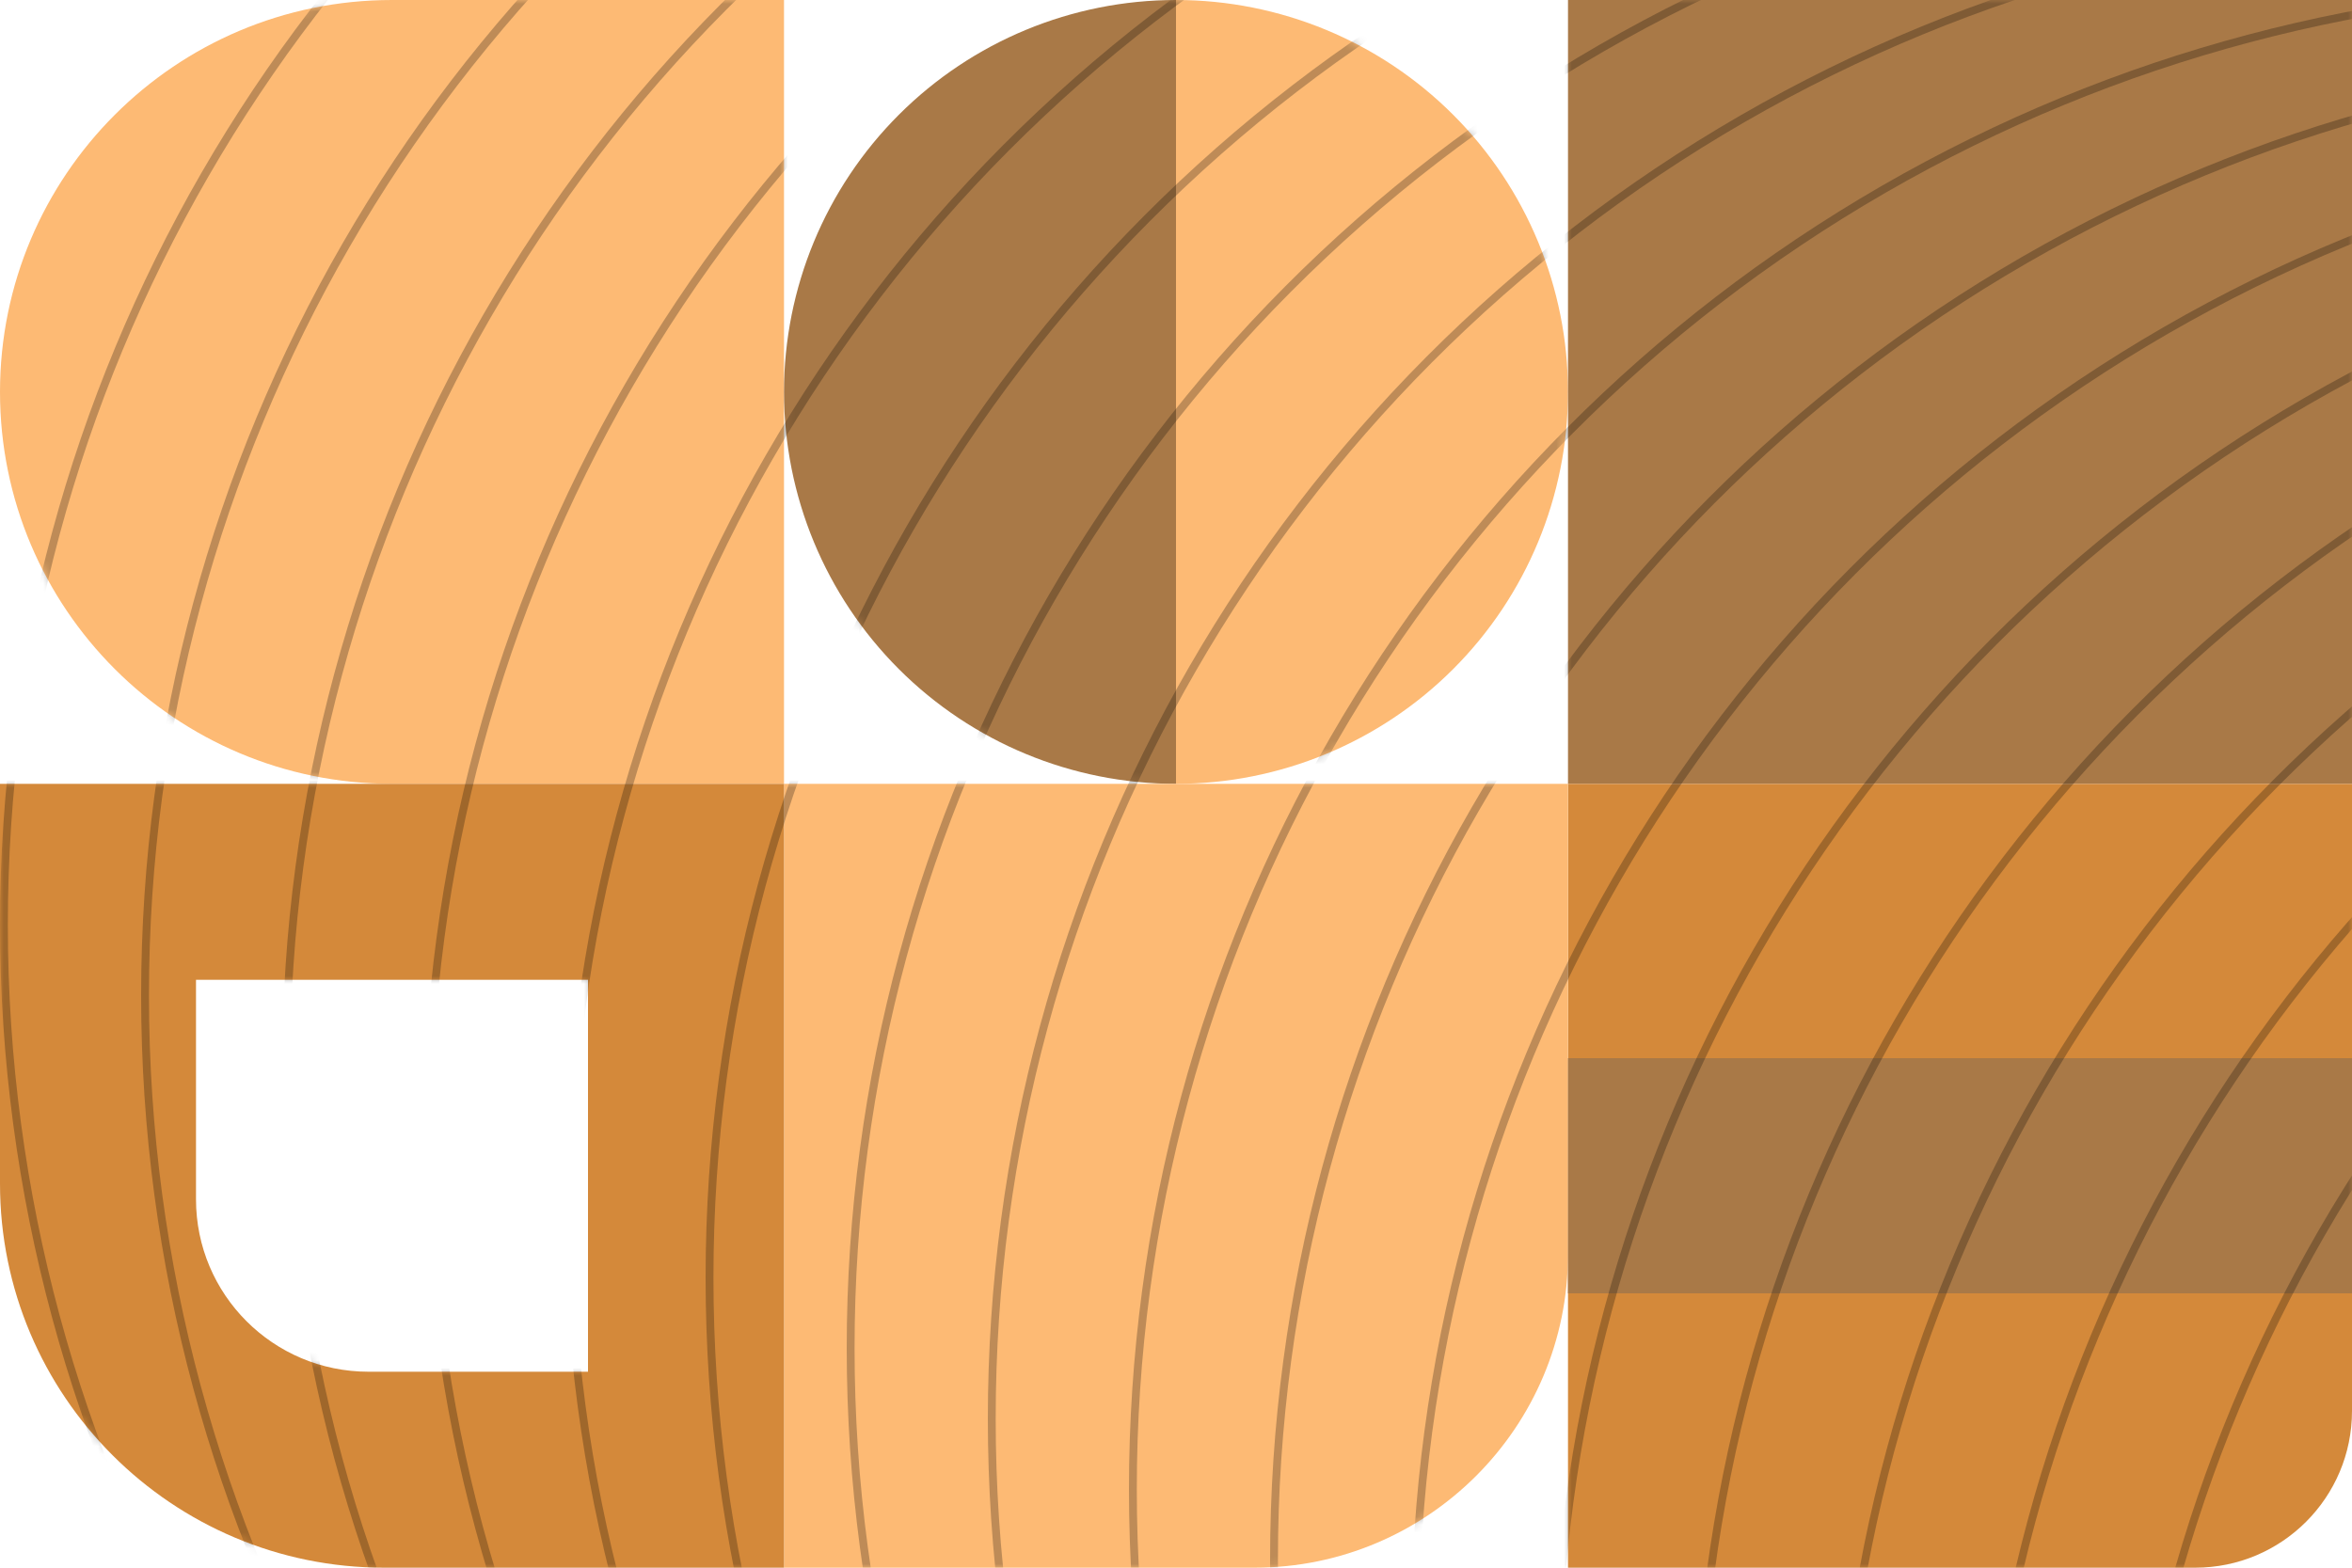 <svg width="300" height="200" viewBox="0 0 300 200" fill="none" xmlns="http://www.w3.org/2000/svg">
<path d="M0 50C0 22.386 22.386 0 50 0H100V100H50C22.386 100 0 77.614 0 50V50Z" fill="#FDBA74"/>
<path d="M150 0C136.739 -1.58134e-07 124.021 5.268 114.645 14.645C105.268 24.021 100 36.739 100 50C100 63.261 105.268 75.978 114.645 85.355C124.021 94.732 136.739 100 150 100L150 50L150 0Z" fill="#A97947"/>
<path d="M150 0C163.261 -1.58134e-07 175.979 5.268 185.355 14.645C194.732 24.021 200 36.739 200 50C200 63.261 194.732 75.978 185.355 85.355C175.979 94.732 163.261 100 150 100L150 50L150 0Z" fill="#FDBA74"/>
<rect x="200" width="100" height="100" fill="#A97947"/>
<path d="M200 100H300V180C300 191.046 291.046 200 280 200H200V100Z" fill="#D4893A"/>
<path d="M100 100H200V160C200 182.091 182.091 200 160 200H100V100Z" fill="#FDBA74"/>
<path fill-rule="evenodd" clip-rule="evenodd" d="M100 100H0V151C0 178.062 21.938 200 49 200H100V100ZM75 125H25V153C25 165.15 34.85 175 47 175H75V125Z" fill="#D4893A"/>
<rect x="200" y="135" width="100" height="30" fill="#A97947"/>
<mask id="mask0_639_254" style="mask-type:alpha" maskUnits="userSpaceOnUse" x="0" y="0" width="300" height="200">
<path d="M0 50C0 22.386 22.386 0 50 0H100V100H50C22.386 100 0 77.614 0 50V50Z" fill="#FDBA74"/>
<path d="M150 0C136.739 -1.58134e-07 124.021 5.268 114.645 14.645C105.268 24.021 100 36.739 100 50C100 63.261 105.268 75.978 114.645 85.355C124.021 94.732 136.739 100 150 100L150 50L150 0Z" fill="#A97947"/>
<path d="M150 0C163.261 -1.58134e-07 175.979 5.268 185.355 14.645C194.732 24.021 200 36.739 200 50C200 63.261 194.732 75.978 185.355 85.355C175.979 94.732 163.261 100 150 100L150 50L150 0Z" fill="#FDBA74"/>
<rect x="200" width="100" height="100" fill="#A97947"/>
<path d="M200 100H300V180C300 191.046 291.046 200 280 200H200V100Z" fill="#D4893A"/>
<path d="M100 100H200V160C200 182.091 182.091 200 160 200H100V100Z" fill="#FDBA74"/>
<path fill-rule="evenodd" clip-rule="evenodd" d="M100 100H0V151C0 178.062 21.938 200 49 200H100V100ZM75 125H25V153C25 165.15 34.85 175 47 175H75V125Z" fill="#D4893A"/>
<rect x="200" y="135" width="100" height="30" fill="#A97947"/>
</mask>
<g mask="url(#mask0_639_254)">
<circle cx="192" cy="118" r="191.5" stroke="black" stroke-opacity="0.25"/>
<circle cx="210" cy="127" r="191.5" stroke="black" stroke-opacity="0.25"/>
<circle cx="228" cy="136" r="191.5" stroke="black" stroke-opacity="0.25"/>
<circle cx="246" cy="145" r="191.5" stroke="black" stroke-opacity="0.25"/>
<circle cx="264" cy="154" r="191.5" stroke="black" stroke-opacity="0.25"/>
<circle cx="282" cy="163" r="191.5" stroke="black" stroke-opacity="0.25"/>
<circle cx="300" cy="172" r="191.5" stroke="black" stroke-opacity="0.25"/>
<circle cx="318" cy="181" r="191.5" stroke="black" stroke-opacity="0.25"/>
<circle cx="336" cy="190" r="191.5" stroke="black" stroke-opacity="0.25"/>
<circle cx="354" cy="199" r="191.5" stroke="black" stroke-opacity="0.25"/>
<circle cx="372" cy="208" r="191.5" stroke="black" stroke-opacity="0.25"/>
<circle cx="390" cy="217" r="191.5" stroke="black" stroke-opacity="0.25"/>
<circle cx="408" cy="226" r="191.5" stroke="black" stroke-opacity="0.25"/>
<circle cx="426" cy="235" r="191.5" stroke="black" stroke-opacity="0.25"/>
<circle cx="444" cy="244" r="191.5" stroke="black" stroke-opacity="0.25"/>
<circle cx="462" cy="253" r="191.5" stroke="black" stroke-opacity="0.25"/>
</g>
</svg>
